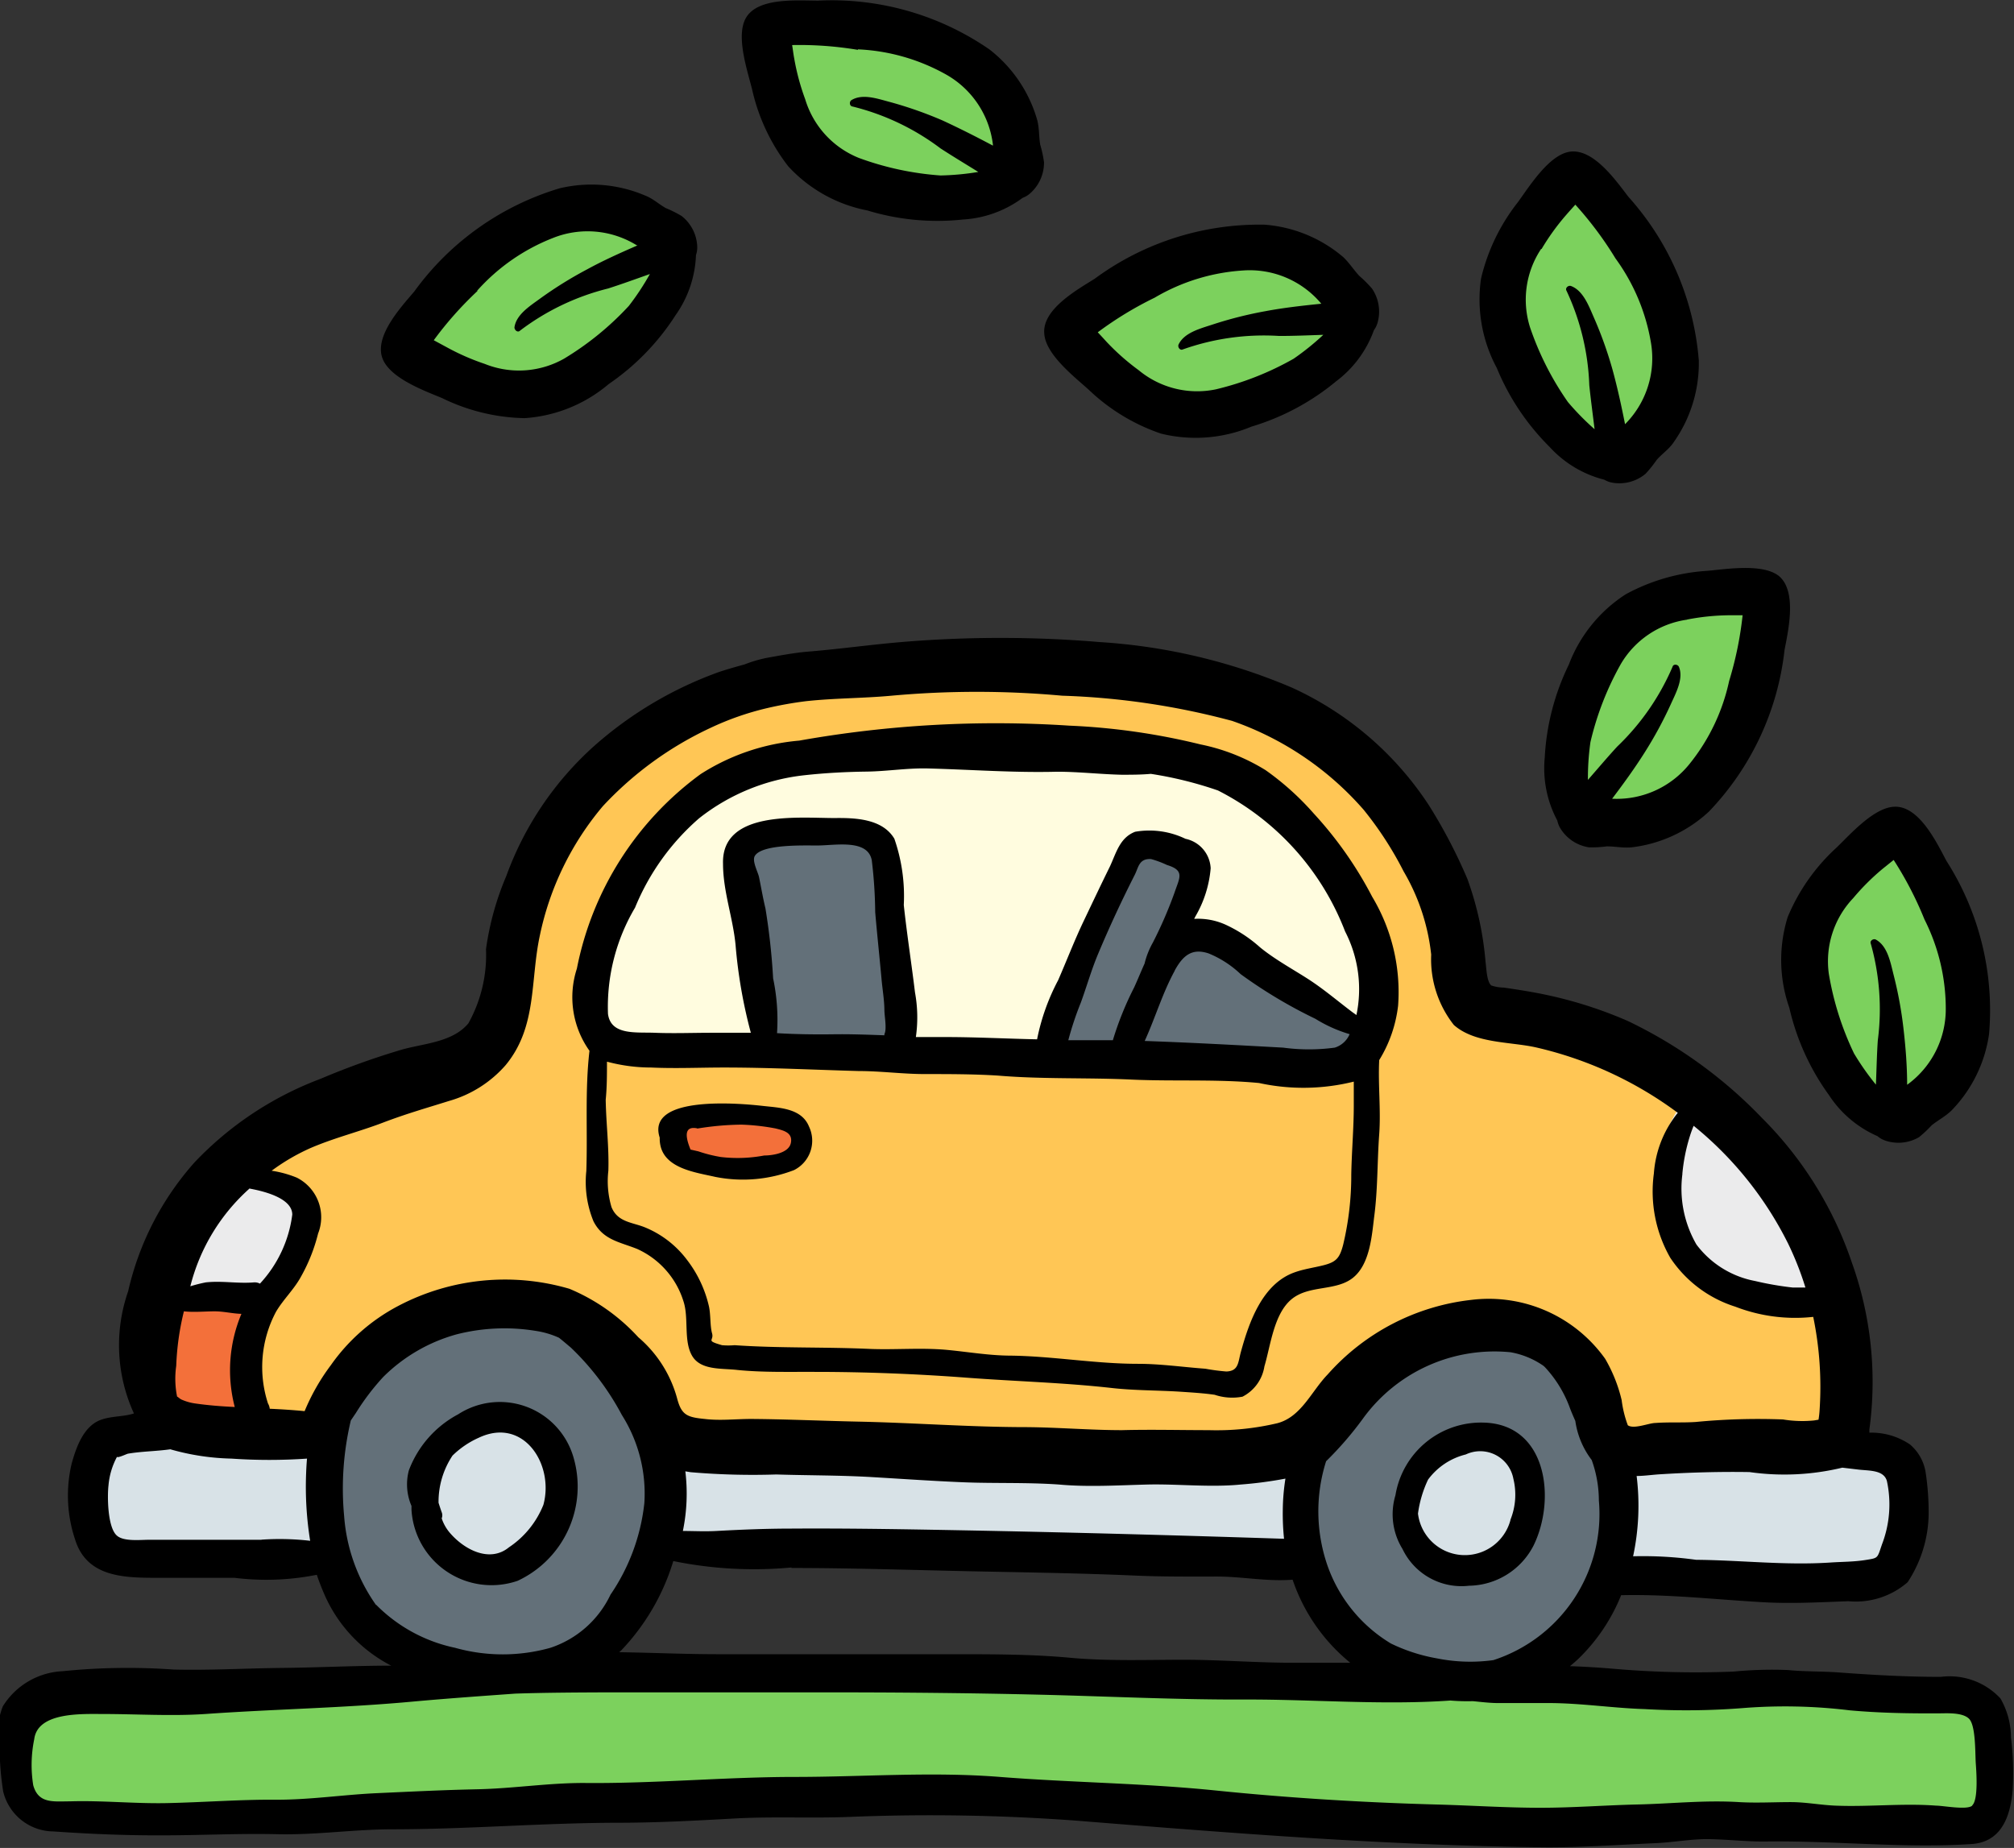 <svg xmlns="http://www.w3.org/2000/svg" width="16" height="14.681" viewBox="0 0 16 14.681">
  <rect x="0" y="0" width="16" height="14.681" fill="#333333" stroke="none"/>
  <g id="Group_1867" data-name="Group 1867" transform="translate(0 -21.104)">
    <g id="Group_1861" data-name="Group 1861" transform="translate(3.252 21.371)">
      <path id="Path_56029" data-name="Path 56029" d="M459.821,233.7a1.6,1.6,0,0,1-.671-1.352,1.046,1.046,0,0,1,.223-.5c.09-.125.252-.426.425-.453.143-.022.2.165.277.295a3.092,3.092,0,0,1,.327.729,1.13,1.13,0,0,1-.058.735A1.049,1.049,0,0,1,459.821,233.7Z" transform="translate(-448.048 -225.089)" fill="#7cd15d"/>
      <path id="Path_56030" data-name="Path 56030" d="M399.385,171.454a1.354,1.354,0,0,1,.6-1.525,1.862,1.862,0,0,1,.573-.148c.168-.032.274-.063.306.128a3.2,3.2,0,0,1-.192,1.057.619.619,0,0,1-.37.492C400.109,171.55,399.5,171.759,399.385,171.454Z" transform="translate(-390.13 -165.378)" fill="#7cd15d"/>
      <path id="Path_56031" data-name="Path 56031" d="M382.713,68.728a1.5,1.5,0,0,1-.657-.955,1.45,1.45,0,0,1,.249-.733,2.763,2.763,0,0,1,.273-.446c.151.144.326.264.469.425a1.213,1.213,0,0,1,.276.845.921.921,0,0,1-.146.706C383.105,68.66,382.885,68.857,382.713,68.728Z" transform="translate(-373.369 -65.438)" fill="#7cd15d"/>
      <path id="Path_56032" data-name="Path 56032" d="M272.163,85.15c-.207-.159-.331-.317-.611-.34a1.866,1.866,0,0,0-1.042.33c-.109.063-.571.222-.585.367-.009.092.31.332.393.377C270.84,86.163,272.366,86.026,272.163,85.15Z" transform="translate(-264.741 -83.083)" fill="#7cd15d"/>
      <path id="Path_56033" data-name="Path 56033" d="M196.571,30.7c0-.565-.125-1-.757-1.029a5.173,5.173,0,0,1-.889-.015c-.256-.057-.316-.031-.255.255a1.177,1.177,0,0,0,.968.894C195.859,30.866,196.456,30.989,196.571,30.7Z" transform="translate(-191.818 -29.635)" fill="#7cd15d"/>
      <path id="Path_56034" data-name="Path 56034" d="M106.034,72.231a.673.673,0,0,0-.638-.308,1.735,1.735,0,0,0-.915.654c-.075.086-.429.38-.412.5.02.143.348.3.461.329a1.38,1.38,0,0,0,.935-.084,1.093,1.093,0,0,0,.567-.466A.683.683,0,0,0,106.034,72.231Z" transform="translate(-104.068 -70.596)" fill="#7cd15d"/>
    </g>
    <path id="Path_56035" data-name="Path 56035" d="M41.666,190.015c-1.44,0-3.154-.3-4.312.777a3.4,3.4,0,0,0-.784,1.83c-.118.484-.684.559-1.083.734a2.747,2.747,0,0,0-1.429,1.269,2.254,2.254,0,0,0-.3,1.041c.021.217.164.237.358.292a5.178,5.178,0,0,0,.749.128c.326.042.351-.132.56-.366a1.642,1.642,0,0,1,1.565-.666c.556.081.617.46.875.887.183.3.551.265.876.278.48.019.954,0,1.434,0,.757,0,1.514.047,2.268-.02.325-.029.6-.025.828-.294a1.717,1.717,0,0,1,.784-.616c.31-.12.879-.173,1.091.13.092.131.12.308.2.445.11.195.224.2.441.237a4.5,4.5,0,0,0,1.219.01c.2-.022.272-.046.3-.266a3.8,3.8,0,0,0-.037-.738,2.853,2.853,0,0,0-2.017-2.208c-.23-.1-.65-.117-.832-.276a1.981,1.981,0,0,1-.317-.657,2.7,2.7,0,0,0-1.192-1.6A6.432,6.432,0,0,0,41.666,190.015Z" transform="translate(-32.699 -163.594)" fill="#ffc655"/>
    <path id="Path_56036" data-name="Path 56036" d="M152,210c-.948,0-2.489-.129-3.154.738a2.019,2.019,0,0,0-.445,1.417c.077.364.685.265.974.276,1.359.055,2.705.159,4.07.159.345,0,.841.086,1.041-.257a.987.987,0,0,0,.04-.887,2.656,2.656,0,0,0-.824-1.056A3.294,3.294,0,0,0,152,210Z" transform="translate(-143.745 -182.987)" fill="#fffcdf"/>
    <g id="Group_1862" data-name="Group 1862" transform="translate(2.491 31.429)">
      <path id="Path_56037" data-name="Path 56037" d="M81.119,351.5a1.448,1.448,0,0,0-1.265.78,1.8,1.8,0,0,0,.318,1.87,1.977,1.977,0,0,0,1.229.216,1.283,1.283,0,0,0,.811-.442,1.538,1.538,0,0,0,.233-1.1,1.387,1.387,0,0,0-.479-1A1,1,0,0,0,81.119,351.5Z" transform="translate(-79.724 -351.484)" fill="#637079"/>
      <path id="Path_56038" data-name="Path 56038" d="M330.536,357.268a1.762,1.762,0,0,0-1.281,1.413,1.4,1.4,0,0,0,.52,1.185,1.508,1.508,0,0,0,1.393.108,1.848,1.848,0,0,0,.534-1.573,1.55,1.55,0,0,0-.315-.9A1.164,1.164,0,0,0,330.536,357.268Z" transform="translate(-321.451 -357.075)" fill="#637079"/>
    </g>
    <g id="Group_1863" data-name="Group 1863" transform="translate(0.656 32.443)">
      <path id="Path_56039" data-name="Path 56039" d="M169.279,385.544a19.694,19.694,0,0,1-3.939-.02c-.239-.025-.759-.166-.862.1-.061.157-.053.559.094.659.193.13.657.034.886.034a9.491,9.491,0,0,1,1.19.04,13.332,13.332,0,0,0,2.492.077c.229-.014.395.022.434-.23C169.6,386.029,169.679,385.459,169.279,385.544Z" transform="translate(-159.96 -385.417)" fill="#d8e2e7"/>
      <path id="Path_56040" data-name="Path 56040" d="M412.011,387.309a3.253,3.253,0,0,0-1.178-.06,3.9,3.9,0,0,0-.836.082c-.019.309-.137.865.214.947a5.789,5.789,0,0,0,1.227.059c.283,0,.539.008.691-.248A.542.542,0,0,0,412.011,387.309Z" transform="translate(-397.808 -387.122)" fill="#d8e2e7"/>
      <path id="Path_56041" data-name="Path 56041" d="M22.862,383.95a1.992,1.992,0,0,0,0,.946,1.456,1.456,0,0,1-.486,0c-.259.008-.515.06-.774.06-.146,0-.429-.023-.533-.151a1.178,1.178,0,0,1-.027-.707c.114-.158.729-.144.932-.151C22.233,383.94,22.507,383.937,22.862,383.95Z" transform="translate(-20.997 -383.941)" fill="#d8e2e7"/>
    </g>
    <path id="Path_56042" data-name="Path 56042" d="M36.314,348.845c.148-.069.6-.137.736,0,.108.112.029.3.015.442a2.346,2.346,0,0,1,0,.419c-.075.179-.517.134-.651.055C36.107,349.58,36.329,348.993,36.314,348.845Z" transform="translate(-35.118 -317.422)" fill="#f3703a"/>
    <g id="Group_1864" data-name="Group 1864" transform="translate(1.314 29.802)">
      <path id="Path_56043" data-name="Path 56043" d="M421.919,299.427a1.015,1.015,0,0,0,.157,1.468,1.384,1.384,0,0,0,.564.153c.391-.013.241-.339.13-.587a2.781,2.781,0,0,0-.361-.679A2.678,2.678,0,0,0,421.919,299.427Z" transform="translate(-409.817 -299.427)" fill="#ebebec"/>
      <path id="Path_56044" data-name="Path 56044" d="M42.611,319.042c.246.051.527.08.534.371.006.24-.1.6-.36.638a2.442,2.442,0,0,1-.371-.021c-.162-.006-.258.025-.322-.111C41.941,319.593,42.3,319.16,42.611,319.042Z" transform="translate(-42.057 -318.429)" fill="#ebebec"/>
    </g>
    <g id="Group_1865" data-name="Group 1865" transform="translate(5.823 27.661)">
      <path id="Path_56045" data-name="Path 56045" d="M265.639,233.584a6.547,6.547,0,0,0-.514,1.047,2.741,2.741,0,0,0-.235.63,1.825,1.825,0,0,0,.69.123c.265.028.527.071.8.079.233.007.955.12,1.009-.237.036-.237-.426-.436-.617-.52a2.677,2.677,0,0,0-.809-.353C265.951,234.021,266.276,233.554,265.639,233.584Z" transform="translate(-262.435 -233.499)" fill="#637079"/>
      <path id="Path_56046" data-name="Path 56046" d="M186.346,231.139a8.472,8.472,0,0,1,.119.99,1.47,1.47,0,0,0,.035.474,1.416,1.416,0,0,0,1.093.079c.084-.1.022-.486.019-.6-.005-.206-.037-.4-.062-.608-.038-.317.013-.507-.332-.537C187.009,230.919,186.5,230.847,186.346,231.139Z" transform="translate(-186.346 -230.916)" fill="#637079"/>
    </g>
    <path id="Path_56047" data-name="Path 56047" d="M169.2,303.223c-.137.023-.62.02-.614.213s.411.2.535.212c.166.016.428.062.494-.129.092-.268-.229-.215-.355-.3" transform="translate(-163.315 -273.303)" fill="#f3703a"/>
    <g id="Group_1866" data-name="Group 1866" transform="translate(3.305 32.333)">
      <path id="Path_56048" data-name="Path 56048" d="M106.277,380.417a.633.633,0,0,0-.148,1.186c.5.228.848-.41.731-.85C106.771,380.414,106.556,380.524,106.277,380.417Z" transform="translate(-105.776 -380.417)" fill="#d8e2e7"/>
      <path id="Path_56049" data-name="Path 56049" d="M357.339,385.966c-.481-.192-.753.769-.277.994C357.731,387.274,358.108,385.9,357.339,385.966Z" transform="translate(-348.968 -385.768)" fill="#d8e2e7"/>
    </g>
    <path id="Path_56050" data-name="Path 56050" d="M14.855,445.965c-.712.009-1.424-.068-2.136-.05-.619.016-1.237.05-1.858.05-1.059,0-2.1-.07-3.158-.1-.685-.021-1.351.106-2.035.139a5.559,5.559,0,0,0-1.168.086c-.322.087-.364.636-.134.854.2.186.683.12.925.1.443-.039.883-.079,1.327-.09.893-.021,1.785.02,2.679-.016.769-.031,1.538-.018,2.307-.059a13.165,13.165,0,0,1,1.662.022c.367.027.714.129,1.077.174.813.1,1.63.023,2.44.073.2.012.4.024.6.031a19.565,19.565,0,0,0,2.089-.123c.219-.016.358.036.421-.17a1.456,1.456,0,0,0,.033-.579c-.079-.389-.753-.294-1.052-.306-.424-.017-.85-.029-1.276-.014-.351.013-.695.075-1.045.094a2.668,2.668,0,0,1-.905-.125A2.577,2.577,0,0,0,14.855,445.965Z" transform="translate(-4.089 -411.483)" fill="#7cd15d"/>
    <path id="Path_56051" data-name="Path 56051" d="M104.375,378.94a.826.826,0,0,0,.441-.991.609.609,0,0,0-.913-.332.839.839,0,0,0-.392.446.433.433,0,0,0,.021.282c0,.01,0,.02,0,.03A.637.637,0,0,0,104.375,378.94Zm-.543-.387a.344.344,0,0,1-.06-.109.066.066,0,0,0,0-.049c-.009-.025-.017-.05-.025-.075a.662.662,0,0,1,.111-.375.71.71,0,0,1,.209-.142c.356-.168.6.213.513.533a.732.732,0,0,1-.274.338C104.152,378.8,103.947,378.691,103.832,378.553Z" transform="translate(-100.263 -345.277)"/>
    <path id="Path_56052" data-name="Path 56052" d="M354.678,382.76a.689.689,0,0,0-.7.577.524.524,0,0,0,.056.427.519.519,0,0,0,.528.292.586.586,0,0,0,.513-.319C355.255,383.37,355.184,382.772,354.678,382.76Zm.214.773a.375.375,0,0,1-.735-.05.915.915,0,0,1,.08-.27.531.531,0,0,1,.3-.2.268.268,0,0,1,.378.194A.532.532,0,0,1,354.891,383.533Z" transform="translate(-342.892 -350.354)"/>
    <path id="Path_56053" data-name="Path 56053" d="M145.736,208.924a.823.823,0,0,0,.057.4c.076.148.206.163.346.219a.676.676,0,0,1,.368.414c.045.133,0,.313.068.433s.237.1.363.115c.2.02.407.014.613.015.4,0,.807.016,1.205.046s.77.039,1.154.082c.176.02.359.018.537.029.09.006.192.012.281.025a.436.436,0,0,0,.221.015.327.327,0,0,0,.174-.241c.049-.164.074-.413.213-.531s.354-.063.491-.173.15-.344.169-.492c.028-.215.023-.432.039-.648.014-.195-.01-.395,0-.589a1.055,1.055,0,0,0,.15-.432,1.472,1.472,0,0,0-.206-.866,3.049,3.049,0,0,0-.464-.661,2.194,2.194,0,0,0-.382-.344,1.572,1.572,0,0,0-.518-.205,5.3,5.3,0,0,0-1.042-.149,8.913,8.913,0,0,0-2.146.119,1.722,1.722,0,0,0-.783.266,2.511,2.511,0,0,0-.983,1.545.733.733,0,0,0,.1.653C145.724,208.29,145.747,208.6,145.736,208.924Zm.387-2.092a1.886,1.886,0,0,1,.509-.71,1.635,1.635,0,0,1,.836-.342c.162-.018.331-.027.494-.029s.323-.029.486-.025c.343.009.685.035,1.028.026.171,0,.342.02.513.024.074,0,.153,0,.232-.007a3.032,3.032,0,0,1,.533.132,2.1,2.1,0,0,1,1.01,1.12,1,1,0,0,1,.09.664l-.031-.022c-.113-.085-.218-.175-.336-.253s-.279-.164-.4-.264a1.1,1.1,0,0,0-.273-.179.531.531,0,0,0-.249-.046l.009-.018a.908.908,0,0,0,.122-.384.251.251,0,0,0-.2-.234.66.66,0,0,0-.4-.056c-.122.047-.15.167-.2.275-.072.146-.142.294-.212.441s-.132.308-.2.464a1.708,1.708,0,0,0-.167.469c-.242-.005-.483-.018-.725-.018-.08,0-.159,0-.238,0a1.1,1.1,0,0,0-.007-.355c-.028-.231-.064-.462-.089-.694a1.388,1.388,0,0,0-.075-.527c-.095-.159-.311-.166-.474-.164-.288,0-.9-.064-.887.363,0,.221.08.431.1.65a3.932,3.932,0,0,0,.121.693c-.1,0-.209,0-.314,0-.149,0-.3.006-.449,0s-.35.022-.372-.151A1.546,1.546,0,0,1,146.123,206.832Zm4.287.5c.064-.117.136-.182.271-.136a.818.818,0,0,1,.253.164,3.834,3.834,0,0,0,.594.355,1.113,1.113,0,0,0,.272.122.19.19,0,0,1-.118.107,1.53,1.53,0,0,1-.41,0c-.365-.02-.73-.04-1.1-.053C150.256,207.707,150.313,207.511,150.411,207.332Zm-.239-.056c-.029.064-.055.129-.083.19a2.524,2.524,0,0,0-.169.419q-.177,0-.354,0a2.51,2.51,0,0,1,.1-.3c.047-.129.085-.264.139-.391.088-.21.186-.42.289-.623.03-.059.033-.131.13-.125a.788.788,0,0,1,.126.047c.144.044.1.1.059.222a3.348,3.348,0,0,1-.171.394A.648.648,0,0,0,150.171,207.276Zm-2.951.118a5.265,5.265,0,0,0-.061-.556c-.02-.083-.034-.166-.051-.249-.009-.041-.055-.124-.035-.165.052-.1.406-.085.5-.086.139,0,.4-.054.431.119a3.686,3.686,0,0,1,.027.411c.015.176.034.352.05.528.007.083.022.165.023.248,0,.05.021.15,0,.193l0,.009c-.136-.005-.272-.01-.408-.008s-.3,0-.445-.009A1.6,1.6,0,0,0,147.22,207.394Zm-1.318.662a1.348,1.348,0,0,0,.349.046c.192.009.386,0,.578,0,.357,0,.715.018,1.072.028.176,0,.348.024.525.024.193,0,.387,0,.579.012.353.03.712.015,1.066.032.335.015.674-.005,1.009.027a1.655,1.655,0,0,0,.753-.011c0,.063,0,.126,0,.189,0,.185-.017.369-.02.553a2.362,2.362,0,0,1-.064.552c-.028.109-.056.14-.161.166-.076.019-.153.029-.227.056-.254.091-.36.394-.425.632-.023.083-.017.151-.115.155a1.646,1.646,0,0,1-.167-.022c-.178-.013-.356-.039-.535-.039-.337,0-.67-.06-1.007-.065-.173,0-.343-.03-.514-.046-.2-.018-.4,0-.6-.007-.362-.017-.724-.005-1.084-.03a.575.575,0,0,1-.1,0c-.135-.039-.062-.033-.079-.094s-.01-.147-.025-.215a.953.953,0,0,0-.172-.366.794.794,0,0,0-.336-.261c-.1-.041-.217-.04-.266-.161a.724.724,0,0,1-.025-.289c.006-.19-.018-.375-.021-.564C145.9,208.257,145.9,208.156,145.9,208.056Z" transform="translate(-141.078 -178.517)"/>
    <path id="Path_56054" data-name="Path 56054" d="M167.381,301.9c.037.188.285.218.437.253a1.127,1.127,0,0,0,.625-.054.261.261,0,0,0,.119-.346c-.059-.146-.234-.149-.367-.164-.168-.019-.93-.091-.819.252A.261.261,0,0,0,167.381,301.9Zm.293-.131a2.3,2.3,0,0,1,.334-.031l.018,0h.007a1.735,1.735,0,0,1,.263.03c.059.015.139.031.122.115s-.154.1-.212.1a1.14,1.14,0,0,1-.344.012,1.108,1.108,0,0,1-.179-.045l-.062-.014Q167.541,301.742,167.673,301.767Z" transform="translate(-162.135 -271.699)"/>
    <path id="Path_56055" data-name="Path 56055" d="M15.976,192.092a.627.627,0,0,0-.084-.31.553.553,0,0,0-.474-.171c-.273,0-.538-.015-.81-.035-.135-.01-.27-.006-.4-.019a3.188,3.188,0,0,0-.436.012,7.552,7.552,0,0,1-.927-.02c-.125-.011-.249-.019-.373-.023.025-.02.049-.041.073-.064a1.462,1.462,0,0,0,.334-.5h.01c.371-.008.747.035,1.118.056.229.013.45,0,.678-.008a.627.627,0,0,0,.47-.151,1.008,1.008,0,0,0,.167-.541,2.114,2.114,0,0,0-.023-.325.366.366,0,0,0-.125-.228.545.545,0,0,0-.323-.094c0-.008,0-.016,0-.025a2.806,2.806,0,0,0-.139-1.326A2.96,2.96,0,0,0,14,187.173a3.673,3.673,0,0,0-1.071-.774,3.37,3.37,0,0,0-.616-.2c-.121-.027-.243-.046-.366-.064a.323.323,0,0,1-.1-.017c-.037-.034-.038-.137-.045-.184a2.549,2.549,0,0,0-.144-.661,4.124,4.124,0,0,0-.306-.586,2.577,2.577,0,0,0-1.086-.934,4.625,4.625,0,0,0-1.53-.363,9.42,9.42,0,0,0-1.576,0c-.248.021-.495.056-.742.076-.108.009-.217.03-.324.049a1.047,1.047,0,0,0-.18.053c-.067.018-.133.037-.2.059a3.048,3.048,0,0,0-.992.587,2.561,2.561,0,0,0-.7,1.035,2.284,2.284,0,0,0-.161.58,1.116,1.116,0,0,1-.14.59c-.125.15-.35.159-.526.208a6.07,6.07,0,0,0-.649.233,2.676,2.676,0,0,0-1,.663,2.308,2.308,0,0,0-.528,1.025,1.3,1.3,0,0,0,.046.97c-.081.028-.185.019-.273.055-.13.054-.187.218-.222.345a1.1,1.1,0,0,0,.027.6c.09.294.373.306.637.306h.629a2.048,2.048,0,0,0,.655-.024c.015.046.033.092.052.137a1.155,1.155,0,0,0,.539.585c-.289,0-.578.015-.867.018s-.574.02-.861.013a5.108,5.108,0,0,0-.882.013.59.59,0,0,0-.476.28.565.565,0,0,0-.025.329,2.314,2.314,0,0,0,.028.345.414.414,0,0,0,.4.319c.285.02.573.032.859.031.307,0,.612-.016.92-.009s.6-.038.907-.039c.6,0,1.2-.051,1.8-.052.308,0,.62-.017.928-.034s.616,0,.924-.013a15.777,15.777,0,0,1,1.784.03c1.246.1,2.5.2,3.75.212.286,0,.571-.02.857-.033.132-.006.263-.03.394-.032.161,0,.321.021.482.019.542-.008,1.093.056,1.634.02.236-.016.307-.219.325-.425A2.322,2.322,0,0,0,15.976,192.092Zm-4.112-.614a1.347,1.347,0,0,1-.449-.014,1.38,1.38,0,0,1-.365-.118,1.177,1.177,0,0,1-.505-.622,1.316,1.316,0,0,1-.01-.826,2.709,2.709,0,0,0,.29-.335A1.291,1.291,0,0,1,12,189.032a.657.657,0,0,1,.262.108l.011.01a.953.953,0,0,1,.2.328c.013.034.028.068.042.1a.666.666,0,0,0,.13.31.952.952,0,0,1,.057.322A1.22,1.22,0,0,1,11.864,191.478Zm-6.42-1.5.043.007a5.743,5.743,0,0,0,.68.018c.253.008.509.006.762.021s.483.031.724.041.507,0,.761.018c.23.021.465.006.7,0s.5.024.742,0a3.21,3.21,0,0,0,.356-.047,1.686,1.686,0,0,0-.021.251,1.911,1.911,0,0,0,.01.227c-.827-.027-1.659-.05-2.487-.066-.475-.009-.948-.018-1.423-.015-.2,0-.4.008-.6.019-.092.005-.18,0-.266,0A1.472,1.472,0,0,0,5.444,189.973Zm.844.768c.475,0,.948.016,1.423.026.432.009.865.015,1.3.034.22.01.438.008.658.008.2,0,.395.041.6.025a1.449,1.449,0,0,0,.458.66c-.151,0-.3,0-.453,0-.287,0-.572-.023-.858-.024-.306,0-.612.012-.917-.016s-.618-.028-.924-.028c-.624,0-1.248,0-1.872,0-.257,0-.521-.012-.784-.016l.016-.014a1.771,1.771,0,0,0,.414-.71A3.2,3.2,0,0,0,6.288,190.742Zm8.466-.783c.088.012.209,0,.236.091a.883.883,0,0,1-.039.505c-.038.111-.028.107-.127.123s-.19.014-.288.021c-.357.023-.705-.019-1.062-.022a3.069,3.069,0,0,0-.5-.028,1.922,1.922,0,0,0,.028-.638c.058,0,.118-.009.179-.013.236-.015.482-.022.718-.018a1.964,1.964,0,0,0,.737-.035Zm-1.389-2.346a1.433,1.433,0,0,1,.057-.292.94.94,0,0,1,.033-.092,2.824,2.824,0,0,1,.752.939,2.456,2.456,0,0,1,.136.346c-.029,0-.06,0-.1,0a2.482,2.482,0,0,1-.3-.052.757.757,0,0,1-.466-.29A.889.889,0,0,1,13.366,187.614Zm-11.381.115c.148.027.337.086.338.206a.988.988,0,0,1-.257.549.089.089,0,0,0-.047-.01c-.128.011-.253-.014-.383,0a1.206,1.206,0,0,0-.123.031A1.546,1.546,0,0,1,1.985,187.729ZM1.4,189.14a2.128,2.128,0,0,1,.061-.433c.081.009.168,0,.243,0s.141.018.214.02a1.155,1.155,0,0,0-.053.74c-.105-.005-.21-.013-.314-.028a.4.4,0,0,1-.111-.032c-.014-.007-.03-.024-.033-.022A.72.72,0,0,1,1.4,189.14Zm.676,1.382H1.183c-.07,0-.2.015-.254-.033-.076-.065-.077-.318-.067-.4a.583.583,0,0,1,.068-.227c0,.014.076-.022.086-.024.11-.019.226-.019.337-.035a1.9,1.9,0,0,0,.486.074,4.345,4.345,0,0,0,.6,0q-.005.058-.007.116a2.7,2.7,0,0,0,.032.537A2.09,2.09,0,0,0,2.078,190.521ZM2.42,189.5c-.092-.009-.184-.015-.277-.019a.107.107,0,0,0-.014-.042.934.934,0,0,1,.064-.729c.059-.1.145-.179.2-.282a1.367,1.367,0,0,0,.134-.339.352.352,0,0,0-.169-.444.856.856,0,0,0-.2-.055,1.626,1.626,0,0,1,.313-.182c.187-.08.382-.128.571-.2s.346-.116.524-.172a.935.935,0,0,0,.451-.285c.252-.305.194-.671.272-1.031a2.327,2.327,0,0,1,.5-1.026,2.756,2.756,0,0,1,.855-.622,2.257,2.257,0,0,1,.449-.157,2.984,2.984,0,0,1,.307-.055c.226-.025.456-.023.683-.044a7.5,7.5,0,0,1,1.355,0,5.94,5.94,0,0,1,1.35.2,2.457,2.457,0,0,1,1.046.707,2.77,2.77,0,0,1,.317.489,1.657,1.657,0,0,1,.219.661.843.843,0,0,0,.18.559c.167.148.446.132.652.178a3.019,3.019,0,0,1,1.127.52.862.862,0,0,0-.19.482,1.06,1.06,0,0,0,.13.669.97.97,0,0,0,.517.389,1.319,1.319,0,0,0,.619.081,2.748,2.748,0,0,1,.051.734.775.775,0,0,1-.009.083l-.036.006a.939.939,0,0,1-.246-.008,5.166,5.166,0,0,0-.694.02c-.106.007-.214,0-.32.008-.051,0-.172.052-.219.018a.88.88,0,0,1-.049-.2,1.2,1.2,0,0,0-.131-.328,1.135,1.135,0,0,0-1.063-.468,1.79,1.79,0,0,0-1.142.593c-.129.133-.209.337-.4.387a2.1,2.1,0,0,1-.545.055c-.229,0-.457-.006-.687,0-.255,0-.506-.022-.759-.024-.45,0-.9-.035-1.346-.044-.28-.006-.561-.019-.842-.021-.123,0-.247.015-.37,0-.142-.014-.185-.032-.22-.168a.973.973,0,0,0-.307-.481,1.551,1.551,0,0,0-.547-.385,1.821,1.821,0,0,0-1.36.136,1.512,1.512,0,0,0-.535.47A1.671,1.671,0,0,0,2.42,189.5Zm.568,1.541a1.4,1.4,0,0,1-.254-.707,2.344,2.344,0,0,1,.053-.76l.04-.059a1.889,1.889,0,0,1,.217-.286,1.324,1.324,0,0,1,.583-.339,1.537,1.537,0,0,1,.633-.027.685.685,0,0,1,.181.054c.033.026.064.053.094.078a2.1,2.1,0,0,1,.405.535,1.166,1.166,0,0,1,.179.7,1.591,1.591,0,0,1-.269.728.81.81,0,0,1-.477.422,1.4,1.4,0,0,1-.758,0A1.24,1.24,0,0,1,2.988,191.038Zm12.68,1.593c-.04.037-.231,0-.288,0-.264-.02-.533.011-.8,0-.119-.005-.234-.028-.354-.028-.137,0-.273.008-.41,0-.275-.017-.538.013-.813.019-.256.006-.508.026-.765.026-.278,0-.553-.019-.83-.026-.58-.016-1.17-.052-1.747-.111s-1.146-.063-1.717-.108c-.544-.043-1.086,0-1.632,0s-1.117.054-1.677.048c-.283,0-.56.044-.842.05s-.535.019-.8.031-.538.054-.811.052-.572.021-.859.027c-.257.005-.513-.022-.769-.014-.13,0-.249.02-.29-.128a1.018,1.018,0,0,1,.008-.366c.027-.216.376-.2.541-.2.271,0,.548.018.818,0,.552-.039,1.111-.048,1.664-.1.267-.024.535-.043.8-.062.245-.008.488-.009.734-.01l1.738,0c.571,0,1.14.005,1.711.019.536.013,1.074.04,1.611.038s1.094.046,1.634.008a1.58,1.58,0,0,0,.178.005c.063.006.126.014.189.015.136,0,.273,0,.41,0,.257,0,.51.04.766.048a5.735,5.735,0,0,0,.792-.009,4.246,4.246,0,0,1,.838.019c.234.021.463.025.7.024.067,0,.192-.01.246.042s.049.264.054.35C15.7,192.351,15.719,192.585,15.668,192.632Z" transform="translate(0 -157.185)"/>
    <path id="Path_56056" data-name="Path 56056" d="M452.956,227.775a1.908,1.908,0,0,0,.315.694.88.88,0,0,0,.385.326.191.191,0,0,0,.061.035.324.324,0,0,0,.27-.027.952.952,0,0,0,.1-.094c.051-.041.108-.07.156-.116a1.09,1.09,0,0,0,.3-.61,2.205,2.205,0,0,0-.339-1.375c-.077-.145-.214-.431-.406-.43-.165,0-.356.218-.467.325a1.554,1.554,0,0,0-.388.552A1.149,1.149,0,0,0,452.956,227.775Zm.507-.87a1.839,1.839,0,0,1,.236-.235l.086-.069a2.813,2.813,0,0,1,.245.473,1.575,1.575,0,0,1,.169.708.741.741,0,0,1-.3.6l-.007.005c0-.149-.012-.3-.029-.446a3.151,3.151,0,0,0-.079-.429c-.025-.1-.048-.227-.14-.278-.019-.011-.05.008-.041.031a1.925,1.925,0,0,1,.056.77c-.008.117-.01.234-.015.351a2.053,2.053,0,0,1-.174-.248,2.355,2.355,0,0,1-.2-.632A.728.728,0,0,1,453.462,226.906Z" transform="translate(-438.741 -198.665)"/>
    <path id="Path_56057" data-name="Path 56057" d="M392.913,166.08a1.907,1.907,0,0,0-.191.738.879.879,0,0,0,.1.5.19.19,0,0,0,.026.065.324.324,0,0,0,.227.148.945.945,0,0,0,.141-.008c.065,0,.128.014.194.008a1.089,1.089,0,0,0,.617-.285,2.206,2.206,0,0,0,.6-1.283c.031-.161.1-.469-.046-.589-.129-.1-.414-.054-.567-.04a1.555,1.555,0,0,0-.648.186A1.149,1.149,0,0,0,392.913,166.08Zm.94-.359a1.841,1.841,0,0,1,.331-.034h.11a2.817,2.817,0,0,1-.107.522,1.575,1.575,0,0,1-.313.657.741.741,0,0,1-.608.279h-.009c.09-.119.178-.24.257-.365a3.154,3.154,0,0,0,.208-.383c.041-.091.105-.207.066-.3-.008-.02-.044-.026-.051,0a1.925,1.925,0,0,1-.44.634c-.079.086-.155.176-.232.264a2.052,2.052,0,0,1,.02-.3,2.353,2.353,0,0,1,.24-.618A.728.728,0,0,1,393.853,165.722Z" transform="translate(-380.45 -139.695)"/>
    <path id="Path_56058" data-name="Path 56058" d="M376.4,61.891a.879.879,0,0,0,.433.259.19.19,0,0,0,.066.024.324.324,0,0,0,.262-.071.952.952,0,0,0,.088-.11c.043-.049.1-.087.135-.14a1.089,1.089,0,0,0,.2-.65,2.206,2.206,0,0,0-.559-1.3c-.1-.13-.281-.39-.47-.358-.163.028-.316.273-.408.4a1.554,1.554,0,0,0-.293.607,1.149,1.149,0,0,0,.125.71A1.908,1.908,0,0,0,376.4,61.891Zm-.065-1.574a1.841,1.841,0,0,1,.195-.27c.024-.028.049-.055.073-.082a2.814,2.814,0,0,1,.319.427,1.575,1.575,0,0,1,.282.671.741.741,0,0,1-.2.64l-.006.006c-.029-.146-.061-.293-.1-.435a3.152,3.152,0,0,0-.147-.411c-.04-.091-.085-.216-.183-.252-.021-.007-.048.016-.035.038a1.925,1.925,0,0,1,.181.751c.012.117.028.233.042.349a2.052,2.052,0,0,1-.212-.216,2.353,2.353,0,0,1-.3-.591A.728.728,0,0,1,376.331,60.317Z" transform="translate(-364.088 -37.235)"/>
    <path id="Path_56059" data-name="Path 56059" d="M265.727,79.373a1.554,1.554,0,0,0,.576.35,1.149,1.149,0,0,0,.719-.056,1.907,1.907,0,0,0,.672-.36.88.88,0,0,0,.3-.406.19.19,0,0,0,.03-.063.325.325,0,0,0-.045-.267.951.951,0,0,0-.1-.1c-.045-.048-.077-.1-.126-.148a1.089,1.089,0,0,0-.628-.26,2.206,2.206,0,0,0-1.35.43c-.139.087-.416.242-.4.434C265.384,79.093,265.613,79.27,265.727,79.373Zm.525-.73a1.576,1.576,0,0,1,.7-.216.741.741,0,0,1,.618.257l.006.007c-.148.015-.3.032-.443.059a3.154,3.154,0,0,0-.423.107c-.094.031-.223.063-.268.158-.009.02.011.05.034.039a1.925,1.925,0,0,1,.765-.107c.117,0,.234-.005.351-.009a2.059,2.059,0,0,1-.236.19,2.354,2.354,0,0,1-.617.243.728.728,0,0,1-.614-.152,1.844,1.844,0,0,1-.25-.22c-.025-.027-.049-.054-.075-.081A2.817,2.817,0,0,1,266.252,78.643Z" transform="translate(-257.079 -55.174)"/>
    <path id="Path_56060" data-name="Path 56060" d="M188.9,22.424a1.149,1.149,0,0,0,.63.352,1.907,1.907,0,0,0,.759.072.88.88,0,0,0,.474-.172.191.191,0,0,0,.06-.036.325.325,0,0,0,.11-.248.947.947,0,0,0-.03-.138c-.011-.064-.007-.129-.023-.193a1.089,1.089,0,0,0-.38-.564,2.206,2.206,0,0,0-1.362-.388c-.164,0-.48-.028-.574.139-.081.144.013.417.05.566A1.554,1.554,0,0,0,188.9,22.424Zm.555-.928a1.575,1.575,0,0,1,.7.2.741.741,0,0,1,.372.556v.009c-.131-.07-.266-.138-.4-.2a3.152,3.152,0,0,0-.412-.145c-.1-.026-.221-.071-.311-.017-.019.011-.018.047.007.051a1.925,1.925,0,0,1,.7.333c.1.065.2.125.3.187a2.059,2.059,0,0,1-.3.028,2.354,2.354,0,0,1-.648-.139.728.728,0,0,1-.427-.466,1.842,1.842,0,0,1-.087-.322c-.007-.036-.011-.073-.017-.109A2.818,2.818,0,0,1,189.454,21.5Z" transform="translate(-182.639 0)"/>
    <path id="Path_56061" data-name="Path 56061" d="M97.342,69.8a1.554,1.554,0,0,0,.655.159,1.149,1.149,0,0,0,.668-.271,1.908,1.908,0,0,0,.531-.547.88.88,0,0,0,.162-.477.191.191,0,0,0,.01-.07.324.324,0,0,0-.124-.241.943.943,0,0,0-.126-.063c-.057-.032-.1-.075-.165-.1a1.09,1.09,0,0,0-.678-.057,2.206,2.206,0,0,0-1.155.82c-.106.125-.322.357-.251.535C96.931,69.643,97.2,69.741,97.342,69.8Zm.279-.855a1.575,1.575,0,0,1,.6-.417.741.741,0,0,1,.667.058l.007,0c-.136.059-.274.121-.4.19a3.148,3.148,0,0,0-.371.23c-.08.059-.194.128-.208.232,0,.022.026.044.044.026a1.925,1.925,0,0,1,.7-.335c.112-.036.222-.076.332-.115a2.055,2.055,0,0,1-.167.253,2.354,2.354,0,0,1-.514.419.728.728,0,0,1-.631.042,1.842,1.842,0,0,1-.305-.134l-.1-.054A2.817,2.817,0,0,1,97.621,68.95Z" transform="translate(-93.829 -45.533)"/>
  </g>
</svg>
